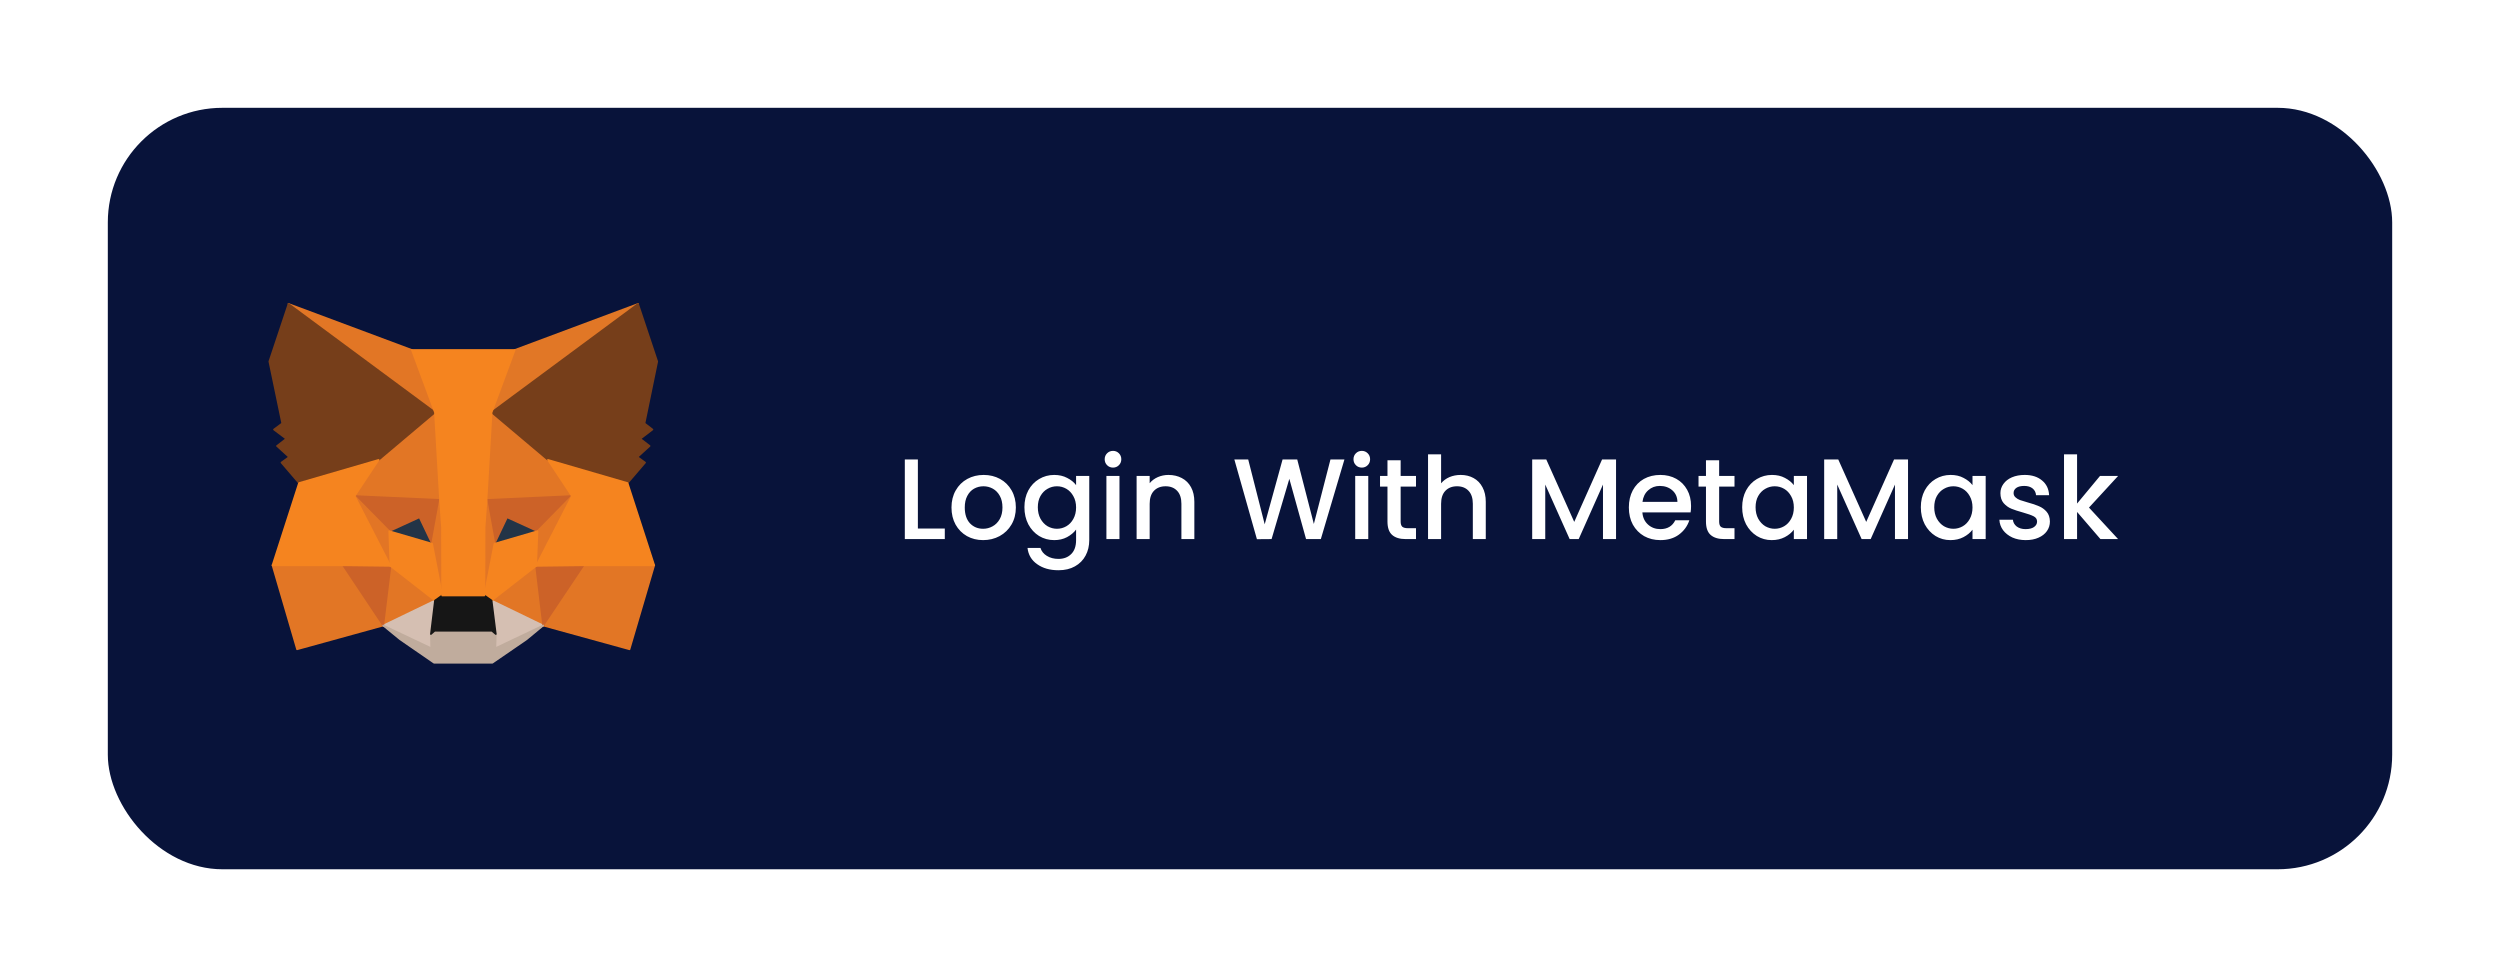 <svg width="371" height="145" viewBox="0 0 371 145" fill="none" xmlns="http://www.w3.org/2000/svg">
<g filter="url(#filter0_dd)">
<rect x="16" y="16" width="339" height="113" rx="17" fill="#08133A"/>
</g>
<g clip-path="url(#clip0)">
<path d="M94.686 45.106L72.199 61.745L76.381 51.939L94.686 45.106Z" fill="#E17726" stroke="#E17726" stroke-width="0.25" stroke-linecap="round" stroke-linejoin="round"/>
<path d="M42.817 45.106L65.104 61.9L61.122 51.939L42.817 45.106Z" fill="#E27625" stroke="#E27625" stroke-width="0.25" stroke-linecap="round" stroke-linejoin="round"/>
<path d="M86.589 83.686L80.606 92.826L93.418 96.354L97.088 83.886L86.589 83.686Z" fill="#E27625" stroke="#E27625" stroke-width="0.25" stroke-linecap="round" stroke-linejoin="round"/>
<path d="M40.437 83.886L44.084 96.354L56.874 92.826L50.913 83.686L40.437 83.886Z" fill="#E27625" stroke="#E27625" stroke-width="0.25" stroke-linecap="round" stroke-linejoin="round"/>
<path d="M56.184 68.245L52.625 73.614L65.303 74.191L64.881 60.547L56.184 68.245Z" fill="#E27625" stroke="#E27625" stroke-width="0.25" stroke-linecap="round" stroke-linejoin="round"/>
<path d="M81.318 68.246L72.488 60.392L72.199 74.191L84.877 73.615L81.318 68.246Z" fill="#E27625" stroke="#E27625" stroke-width="0.25" stroke-linecap="round" stroke-linejoin="round"/>
<path d="M56.874 92.826L64.547 89.122L57.942 83.975L56.874 92.826Z" fill="#E27625" stroke="#E27625" stroke-width="0.25" stroke-linecap="round" stroke-linejoin="round"/>
<path d="M72.955 89.122L80.606 92.826L79.561 83.975L72.955 89.122Z" fill="#E27625" stroke="#E27625" stroke-width="0.25" stroke-linecap="round" stroke-linejoin="round"/>
<path d="M80.606 92.827L72.955 89.122L73.578 94.091L73.511 96.199L80.606 92.827Z" fill="#D5BFB2" stroke="#D5BFB2" stroke-width="0.25" stroke-linecap="round" stroke-linejoin="round"/>
<path d="M56.874 92.827L63.992 96.199L63.947 94.091L64.547 89.122L56.874 92.827Z" fill="#D5BFB2" stroke="#D5BFB2" stroke-width="0.25" stroke-linecap="round" stroke-linejoin="round"/>
<path d="M64.125 80.691L57.763 78.827L62.256 76.764L64.125 80.691Z" fill="#233447" stroke="#233447" stroke-width="0.25" stroke-linecap="round" stroke-linejoin="round"/>
<path d="M73.378 80.691L75.246 76.764L79.761 78.827L73.378 80.691Z" fill="#233447" stroke="#233447" stroke-width="0.25" stroke-linecap="round" stroke-linejoin="round"/>
<path d="M56.874 92.826L57.986 83.686L50.913 83.886L56.874 92.826Z" fill="#CC6228" stroke="#CC6228" stroke-width="0.25" stroke-linecap="round" stroke-linejoin="round"/>
<path d="M79.516 83.686L80.606 92.826L86.59 83.886L79.516 83.686Z" fill="#CC6228" stroke="#CC6228" stroke-width="0.25" stroke-linecap="round" stroke-linejoin="round"/>
<path d="M84.877 73.614L72.199 74.191L73.377 80.691L75.246 76.764L79.761 78.827L84.877 73.614Z" fill="#CC6228" stroke="#CC6228" stroke-width="0.25" stroke-linecap="round" stroke-linejoin="round"/>
<path d="M57.763 78.827L62.256 76.764L64.125 80.691L65.303 74.191L52.625 73.614L57.763 78.827Z" fill="#CC6228" stroke="#CC6228" stroke-width="0.25" stroke-linecap="round" stroke-linejoin="round"/>
<path d="M52.626 73.614L57.942 83.974L57.764 78.827L52.626 73.614Z" fill="#E27525" stroke="#E27525" stroke-width="0.25" stroke-linecap="round" stroke-linejoin="round"/>
<path d="M79.761 78.827L79.561 83.974L84.877 73.614L79.761 78.827Z" fill="#E27525" stroke="#E27525" stroke-width="0.25" stroke-linecap="round" stroke-linejoin="round"/>
<path d="M65.304 74.191L64.125 80.691L65.616 88.367L65.949 78.251L65.304 74.191Z" fill="#E27525" stroke="#E27525" stroke-width="0.25" stroke-linecap="round" stroke-linejoin="round"/>
<path d="M72.199 74.191L71.576 78.229L71.888 88.367L73.378 80.691L72.199 74.191Z" fill="#E27525" stroke="#E27525" stroke-width="0.25" stroke-linecap="round" stroke-linejoin="round"/>
<path d="M73.378 80.691L71.888 88.367L72.955 89.122L79.561 83.975L79.761 78.828L73.378 80.691Z" fill="#F5841F" stroke="#F5841F" stroke-width="0.25" stroke-linecap="round" stroke-linejoin="round"/>
<path d="M57.763 78.828L57.941 83.975L64.547 89.122L65.615 88.367L64.125 80.691L57.763 78.828Z" fill="#F5841F" stroke="#F5841F" stroke-width="0.25" stroke-linecap="round" stroke-linejoin="round"/>
<path d="M73.511 96.199L73.578 94.091L73 93.603H64.503L63.947 94.091L63.992 96.199L56.874 92.827L59.365 94.868L64.414 98.351H73.066L78.138 94.868L80.606 92.827L73.511 96.199Z" fill="#C0AC9D" stroke="#C0AC9D" stroke-width="0.25" stroke-linecap="round" stroke-linejoin="round"/>
<path d="M72.955 89.121L71.887 88.367H65.615L64.547 89.121L63.947 94.091L64.503 93.603H73L73.578 94.091L72.955 89.121Z" fill="#161616" stroke="#161616" stroke-width="0.25" stroke-linecap="round" stroke-linejoin="round"/>
<path d="M95.642 62.832L97.533 53.647L94.686 45.106L72.955 61.19L81.318 68.245L93.129 71.684L95.731 68.644L94.597 67.824L96.399 66.182L95.02 65.117L96.821 63.742L95.642 62.832Z" fill="#763E1A" stroke="#763E1A" stroke-width="0.25" stroke-linecap="round" stroke-linejoin="round"/>
<path d="M39.97 53.647L41.883 62.832L40.659 63.742L42.483 65.117L41.104 66.182L42.906 67.824L41.771 68.644L44.374 71.684L56.184 68.245L64.548 61.19L42.817 45.106L39.97 53.647Z" fill="#763E1A" stroke="#763E1A" stroke-width="0.25" stroke-linecap="round" stroke-linejoin="round"/>
<path d="M93.129 71.684L81.318 68.246L84.877 73.615L79.561 83.975L86.59 83.886H97.088L93.129 71.684Z" fill="#F5841F" stroke="#F5841F" stroke-width="0.25" stroke-linecap="round" stroke-linejoin="round"/>
<path d="M56.184 68.246L44.373 71.684L40.437 83.886H50.913L57.941 83.975L52.626 73.615L56.184 68.246Z" fill="#F5841F" stroke="#F5841F" stroke-width="0.25" stroke-linecap="round" stroke-linejoin="round"/>
<path d="M72.199 74.191L72.955 61.191L76.38 51.94H61.122L64.547 61.191L65.304 74.191L65.593 78.273L65.615 88.368H71.887L71.91 78.273L72.199 74.191Z" fill="#F5841F" stroke="#F5841F" stroke-width="0.25" stroke-linecap="round" stroke-linejoin="round"/>
<path d="M136.213 78.436H140.208V80H134.275V68.185H136.213V78.436ZM145.892 80.153C145.008 80.153 144.209 79.955 143.495 79.558C142.781 79.15 142.22 78.583 141.812 77.858C141.404 77.121 141.2 76.271 141.2 75.308C141.2 74.356 141.409 73.512 141.829 72.775C142.248 72.038 142.82 71.472 143.546 71.075C144.271 70.678 145.081 70.48 145.977 70.48C146.872 70.48 147.682 70.678 148.408 71.075C149.133 71.472 149.705 72.038 150.125 72.775C150.544 73.512 150.754 74.356 150.754 75.308C150.754 76.26 150.538 77.104 150.108 77.841C149.677 78.578 149.088 79.15 148.34 79.558C147.603 79.955 146.787 80.153 145.892 80.153ZM145.892 78.47C146.39 78.47 146.855 78.351 147.286 78.113C147.728 77.875 148.085 77.518 148.357 77.042C148.629 76.566 148.765 75.988 148.765 75.308C148.765 74.628 148.634 74.056 148.374 73.591C148.113 73.115 147.767 72.758 147.337 72.52C146.906 72.282 146.441 72.163 145.943 72.163C145.444 72.163 144.979 72.282 144.549 72.52C144.129 72.758 143.795 73.115 143.546 73.591C143.296 74.056 143.172 74.628 143.172 75.308C143.172 76.317 143.427 77.099 143.937 77.654C144.458 78.198 145.11 78.47 145.892 78.47ZM156.444 70.48C157.169 70.48 157.809 70.627 158.365 70.922C158.931 71.205 159.373 71.562 159.691 71.993V70.633H161.646V80.153C161.646 81.014 161.464 81.779 161.102 82.448C160.739 83.128 160.212 83.661 159.521 84.046C158.841 84.431 158.025 84.624 157.073 84.624C155.803 84.624 154.749 84.324 153.911 83.723C153.072 83.134 152.596 82.329 152.483 81.309H154.404C154.551 81.796 154.863 82.187 155.339 82.482C155.826 82.788 156.404 82.941 157.073 82.941C157.855 82.941 158.484 82.703 158.96 82.227C159.447 81.751 159.691 81.06 159.691 80.153V78.589C159.362 79.031 158.914 79.405 158.348 79.711C157.792 80.006 157.158 80.153 156.444 80.153C155.628 80.153 154.88 79.949 154.2 79.541C153.531 79.122 152.998 78.544 152.602 77.807C152.216 77.059 152.024 76.215 152.024 75.274C152.024 74.333 152.216 73.5 152.602 72.775C152.998 72.05 153.531 71.489 154.2 71.092C154.88 70.684 155.628 70.48 156.444 70.48ZM159.691 75.308C159.691 74.662 159.555 74.101 159.283 73.625C159.022 73.149 158.676 72.786 158.246 72.537C157.815 72.288 157.35 72.163 156.852 72.163C156.353 72.163 155.888 72.288 155.458 72.537C155.027 72.775 154.676 73.132 154.404 73.608C154.143 74.073 154.013 74.628 154.013 75.274C154.013 75.92 154.143 76.487 154.404 76.974C154.676 77.461 155.027 77.835 155.458 78.096C155.9 78.345 156.364 78.47 156.852 78.47C157.35 78.47 157.815 78.345 158.246 78.096C158.676 77.847 159.022 77.484 159.283 77.008C159.555 76.521 159.691 75.954 159.691 75.308ZM165.177 69.392C164.826 69.392 164.531 69.273 164.293 69.035C164.055 68.797 163.936 68.502 163.936 68.151C163.936 67.8 164.055 67.505 164.293 67.267C164.531 67.029 164.826 66.91 165.177 66.91C165.517 66.91 165.806 67.029 166.044 67.267C166.282 67.505 166.401 67.8 166.401 68.151C166.401 68.502 166.282 68.797 166.044 69.035C165.806 69.273 165.517 69.392 165.177 69.392ZM166.129 70.633V80H164.191V70.633H166.129ZM173.399 70.48C174.136 70.48 174.793 70.633 175.371 70.939C175.961 71.245 176.42 71.698 176.748 72.299C177.077 72.9 177.241 73.625 177.241 74.475V80H175.32V74.764C175.32 73.925 175.111 73.285 174.691 72.843C174.272 72.39 173.7 72.163 172.974 72.163C172.249 72.163 171.671 72.39 171.24 72.843C170.821 73.285 170.611 73.925 170.611 74.764V80H168.673V70.633H170.611V71.704C170.929 71.319 171.331 71.018 171.818 70.803C172.317 70.588 172.844 70.48 173.399 70.48ZM199.514 68.185L196.012 80H193.819L191.337 71.058L188.702 80L186.526 80.017L183.177 68.185H185.234L187.682 77.807L190.334 68.185H192.51L194.975 77.756L197.44 68.185H199.514ZM202.099 69.392C201.748 69.392 201.453 69.273 201.215 69.035C200.977 68.797 200.858 68.502 200.858 68.151C200.858 67.8 200.977 67.505 201.215 67.267C201.453 67.029 201.748 66.91 202.099 66.91C202.439 66.91 202.728 67.029 202.966 67.267C203.204 67.505 203.323 67.8 203.323 68.151C203.323 68.502 203.204 68.797 202.966 69.035C202.728 69.273 202.439 69.392 202.099 69.392ZM203.051 70.633V80H201.113V70.633H203.051ZM207.856 72.214V77.399C207.856 77.75 207.936 78.005 208.094 78.164C208.264 78.311 208.548 78.385 208.944 78.385H210.134V80H208.604C207.732 80 207.063 79.796 206.598 79.388C206.134 78.98 205.901 78.317 205.901 77.399V72.214H204.796V70.633H205.901V68.304H207.856V70.633H210.134V72.214H207.856ZM216.766 70.48C217.48 70.48 218.114 70.633 218.67 70.939C219.236 71.245 219.678 71.698 219.996 72.299C220.324 72.9 220.489 73.625 220.489 74.475V80H218.568V74.764C218.568 73.925 218.358 73.285 217.939 72.843C217.519 72.39 216.947 72.163 216.222 72.163C215.496 72.163 214.918 72.39 214.488 72.843C214.068 73.285 213.859 73.925 213.859 74.764V80H211.921V67.42H213.859V71.721C214.187 71.324 214.601 71.018 215.1 70.803C215.61 70.588 216.165 70.48 216.766 70.48ZM239.821 68.185V80H237.883V71.908L234.279 80H232.936L229.315 71.908V80H227.377V68.185H229.468L233.616 77.45L237.747 68.185H239.821ZM250.953 75.087C250.953 75.438 250.93 75.756 250.885 76.039H243.728C243.784 76.787 244.062 77.388 244.561 77.841C245.059 78.294 245.671 78.521 246.397 78.521C247.439 78.521 248.176 78.085 248.607 77.212H250.698C250.414 78.073 249.899 78.782 249.151 79.337C248.414 79.881 247.496 80.153 246.397 80.153C245.501 80.153 244.697 79.955 243.983 79.558C243.28 79.15 242.725 78.583 242.317 77.858C241.92 77.121 241.722 76.271 241.722 75.308C241.722 74.345 241.914 73.5 242.3 72.775C242.696 72.038 243.246 71.472 243.949 71.075C244.663 70.678 245.479 70.48 246.397 70.48C247.281 70.48 248.068 70.673 248.76 71.058C249.451 71.443 249.989 71.987 250.375 72.69C250.76 73.381 250.953 74.18 250.953 75.087ZM248.93 74.475C248.918 73.761 248.663 73.189 248.165 72.758C247.666 72.327 247.048 72.112 246.312 72.112C245.643 72.112 245.071 72.327 244.595 72.758C244.119 73.177 243.835 73.75 243.745 74.475H248.93ZM255.121 72.214V77.399C255.121 77.75 255.2 78.005 255.359 78.164C255.529 78.311 255.812 78.385 256.209 78.385H257.399V80H255.869C254.996 80 254.328 79.796 253.863 79.388C253.398 78.98 253.166 78.317 253.166 77.399V72.214H252.061V70.633H253.166V68.304H255.121V70.633H257.399V72.214H255.121ZM258.539 75.274C258.539 74.333 258.732 73.5 259.117 72.775C259.514 72.05 260.046 71.489 260.715 71.092C261.395 70.684 262.143 70.48 262.959 70.48C263.696 70.48 264.336 70.627 264.88 70.922C265.435 71.205 265.877 71.562 266.206 71.993V70.633H268.161V80H266.206V78.606C265.877 79.048 265.43 79.416 264.863 79.711C264.296 80.006 263.65 80.153 262.925 80.153C262.12 80.153 261.384 79.949 260.715 79.541C260.046 79.122 259.514 78.544 259.117 77.807C258.732 77.059 258.539 76.215 258.539 75.274ZM266.206 75.308C266.206 74.662 266.07 74.101 265.798 73.625C265.537 73.149 265.192 72.786 264.761 72.537C264.33 72.288 263.866 72.163 263.367 72.163C262.868 72.163 262.404 72.288 261.973 72.537C261.542 72.775 261.191 73.132 260.919 73.608C260.658 74.073 260.528 74.628 260.528 75.274C260.528 75.92 260.658 76.487 260.919 76.974C261.191 77.461 261.542 77.835 261.973 78.096C262.415 78.345 262.88 78.47 263.367 78.47C263.866 78.47 264.33 78.345 264.761 78.096C265.192 77.847 265.537 77.484 265.798 77.008C266.07 76.521 266.206 75.954 266.206 75.308ZM283.151 68.185V80H281.213V71.908L277.609 80H276.266L272.645 71.908V80H270.707V68.185H272.798L276.946 77.45L281.077 68.185H283.151ZM285.052 75.274C285.052 74.333 285.245 73.5 285.63 72.775C286.027 72.05 286.559 71.489 287.228 71.092C287.908 70.684 288.656 70.48 289.472 70.48C290.209 70.48 290.849 70.627 291.393 70.922C291.948 71.205 292.39 71.562 292.719 71.993V70.633H294.674V80H292.719V78.606C292.39 79.048 291.943 79.416 291.376 79.711C290.809 80.006 290.163 80.153 289.438 80.153C288.633 80.153 287.897 79.949 287.228 79.541C286.559 79.122 286.027 78.544 285.63 77.807C285.245 77.059 285.052 76.215 285.052 75.274ZM292.719 75.308C292.719 74.662 292.583 74.101 292.311 73.625C292.05 73.149 291.705 72.786 291.274 72.537C290.843 72.288 290.379 72.163 289.88 72.163C289.381 72.163 288.917 72.288 288.486 72.537C288.055 72.775 287.704 73.132 287.432 73.608C287.171 74.073 287.041 74.628 287.041 75.274C287.041 75.92 287.171 76.487 287.432 76.974C287.704 77.461 288.055 77.835 288.486 78.096C288.928 78.345 289.393 78.47 289.88 78.47C290.379 78.47 290.843 78.345 291.274 78.096C291.705 77.847 292.05 77.484 292.311 77.008C292.583 76.521 292.719 75.954 292.719 75.308ZM300.619 80.153C299.883 80.153 299.22 80.023 298.63 79.762C298.052 79.49 297.593 79.127 297.253 78.674C296.913 78.209 296.732 77.694 296.709 77.127H298.715C298.749 77.524 298.936 77.858 299.276 78.13C299.628 78.391 300.064 78.521 300.585 78.521C301.129 78.521 301.549 78.419 301.843 78.215C302.149 78 302.302 77.728 302.302 77.399C302.302 77.048 302.132 76.787 301.792 76.617C301.464 76.447 300.937 76.26 300.211 76.056C299.509 75.863 298.936 75.676 298.494 75.495C298.052 75.314 297.667 75.036 297.338 74.662C297.021 74.288 296.862 73.795 296.862 73.183C296.862 72.684 297.01 72.231 297.304 71.823C297.599 71.404 298.018 71.075 298.562 70.837C299.118 70.599 299.752 70.48 300.466 70.48C301.532 70.48 302.387 70.752 303.033 71.296C303.691 71.829 304.042 72.56 304.087 73.489H302.149C302.115 73.07 301.945 72.735 301.639 72.486C301.333 72.237 300.92 72.112 300.398 72.112C299.888 72.112 299.497 72.208 299.225 72.401C298.953 72.594 298.817 72.849 298.817 73.166C298.817 73.415 298.908 73.625 299.089 73.795C299.271 73.965 299.492 74.101 299.752 74.203C300.013 74.294 300.398 74.413 300.908 74.56C301.588 74.741 302.144 74.928 302.574 75.121C303.016 75.302 303.396 75.574 303.713 75.937C304.031 76.3 304.195 76.781 304.206 77.382C304.206 77.915 304.059 78.391 303.764 78.81C303.47 79.229 303.05 79.558 302.506 79.796C301.974 80.034 301.345 80.153 300.619 80.153ZM310.006 75.325L314.324 80H311.706L308.238 75.971V80H306.3V67.42H308.238V74.73L311.638 70.633H314.324L310.006 75.325Z" fill="white"/>
</g>
<defs>
<filter id="filter0_dd" x="0" y="0" width="371" height="145" filterUnits="userSpaceOnUse" color-interpolation-filters="sRGB">
<feFlood flood-opacity="0" result="BackgroundImageFix"/>
<feColorMatrix in="SourceAlpha" type="matrix" values="0 0 0 0 0 0 0 0 0 0 0 0 0 0 0 0 0 0 127 0"/>
<feOffset dx="4" dy="4"/>
<feGaussianBlur stdDeviation="6"/>
<feColorMatrix type="matrix" values="0 0 0 0 0 0 0 0 0 0 0 0 0 0 0 0 0 0 0.75 0"/>
<feBlend mode="normal" in2="BackgroundImageFix" result="effect1_dropShadow"/>
<feColorMatrix in="SourceAlpha" type="matrix" values="0 0 0 0 0 0 0 0 0 0 0 0 0 0 0 0 0 0 127 0"/>
<feOffset dx="-4" dy="-4"/>
<feGaussianBlur stdDeviation="6"/>
<feColorMatrix type="matrix" values="0 0 0 0 0.738 0 0 0 0 0.738 0 0 0 0 0.738 0 0 0 0.25 0"/>
<feBlend mode="normal" in2="effect1_dropShadow" result="effect2_dropShadow"/>
<feBlend mode="normal" in="SourceGraphic" in2="effect2_dropShadow" result="shape"/>
</filter>
<clipPath id="clip0">
<rect width="294.485" height="56.5" fill="white" transform="translate(38.258 43.394)"/>
</clipPath>
</defs>
</svg>
